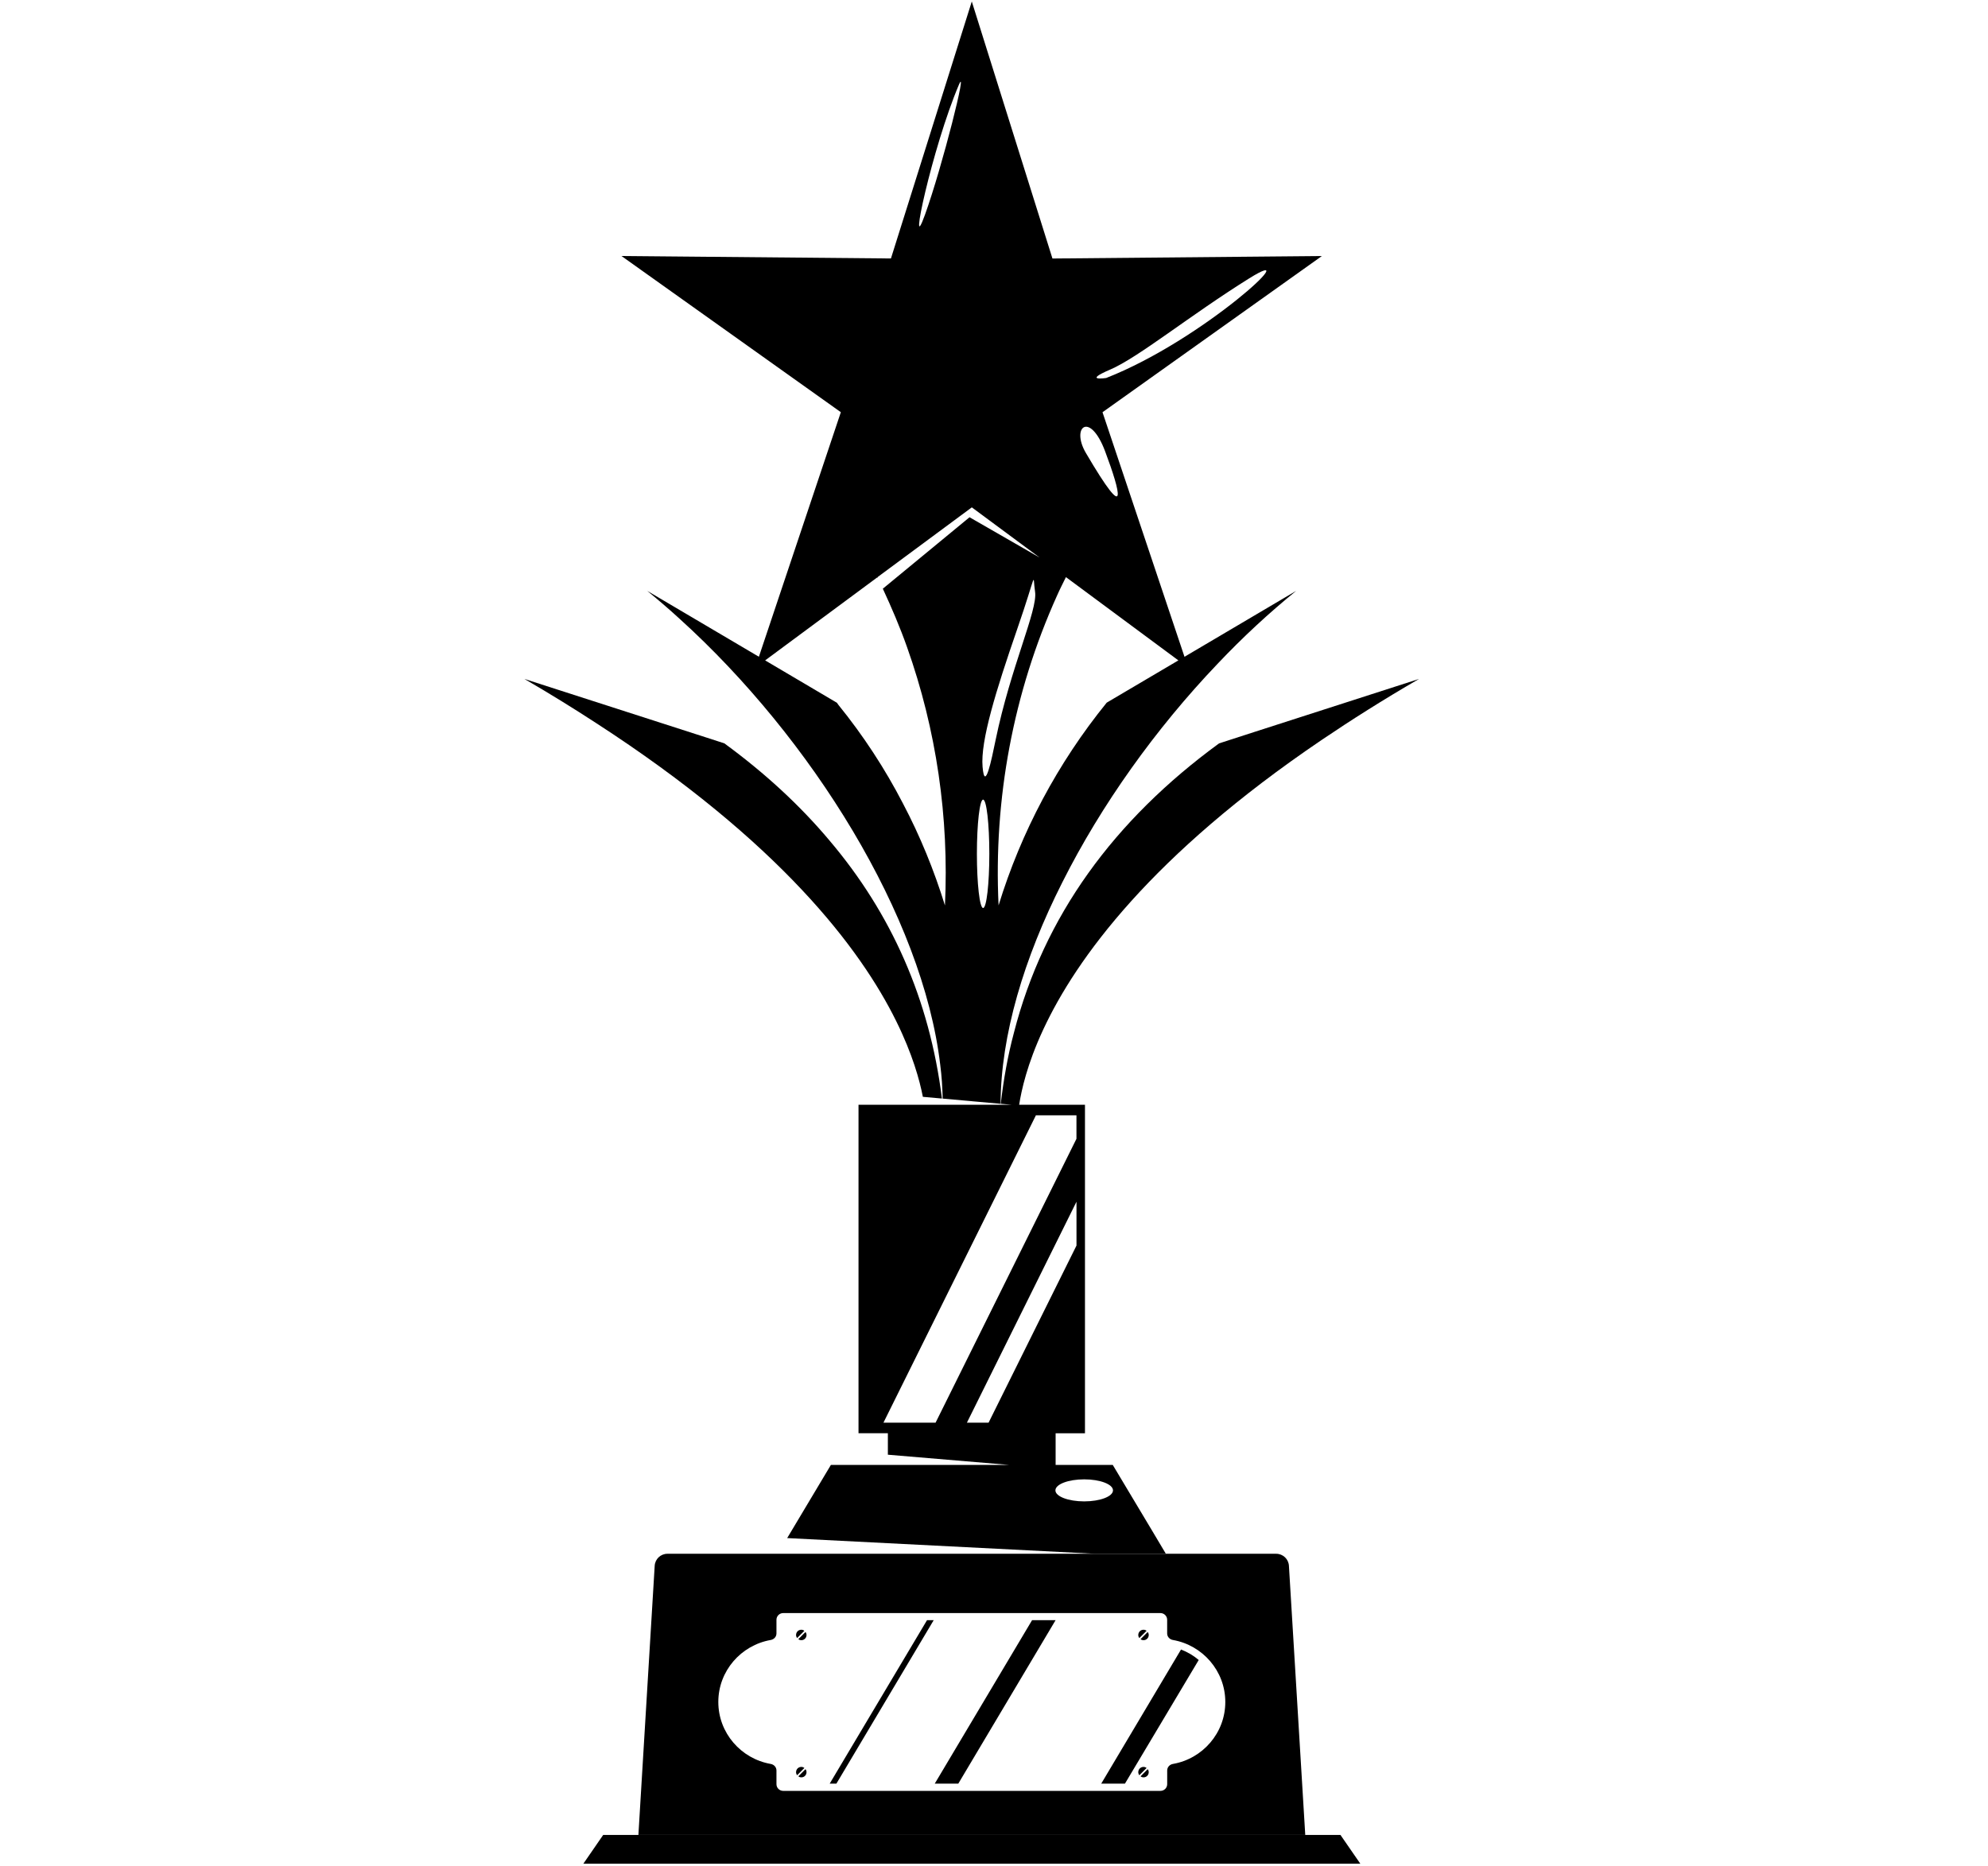 <?xml version="1.0" encoding="utf-8"?>
<!-- Generator: Adobe Illustrator 24.1.1, SVG Export Plug-In . SVG Version: 6.00 Build 0)  -->
<svg version="1.1" id="Layer_1" xmlns="http://www.w3.org/2000/svg" xmlns:xlink="http://www.w3.org/1999/xlink" x="0px" y="0px"
	 viewBox="0 0 595.28 558.86" style="enable-background:new 0 0 595.28 558.86;" xml:space="preserve">
<style type="text/css">
	.st0{fill:none;}
</style>
<polygon class="st0" points="264.33,176.31 290.3,154.91 311.27,166.98 290.99,151.95 262.8,172.82 262.87,173.23 263.54,176.96 "/>
<path class="st0" d="M299.01,271.16c6.74-21.95,17.66-42.58,32.38-60.71l6.2-3.66l15.26-9l-33.67-24.94
	c-0.9,1.85-1.85,3.67-2.67,5.55C303.41,207.44,297.48,239.29,299.01,271.16z"/>
<path class="st0" d="M229.09,197.78l21.46,12.67c0.16,0.21,0.32,0.37,0.42,0.58c7.52,9.27,13.99,19.18,19.39,29.61
	c5.14,9.78,9.31,20.01,12.57,30.53c1.27-26.34-2.55-52.63-11.35-77.36c-2.1-5.94-4.59-11.75-7.25-17.5l-0.79,0.65l-0.67-3.73
	c-0.06-0.11-0.11-0.23-0.16-0.34L229.09,197.78z"/>
<path class="st0" d="M291.05,329.8l0.02,0c0-0.03,0-0.06,0-0.09L291.05,329.8z"/>
<path d="M227.24,196.69l-33.43-19.73c3.23,2.65,6.46,5.4,9.64,8.32c39.52,35.76,72.84,89.16,78.09,133.61
	c0.45,3.45,0.66,6.8,0.73,10.13l8.78,0.78l0.01-0.08c0,0.03,0,0.06,0,0.09l8.55,0.76c0.07-20.48,6.98-43.57,18.48-66.3
	c11.65-23.2,27.97-46.04,46.46-65.43c7.52-7.95,15.47-15.31,23.57-21.88l-33.44,19.74l-24.55-73.24l65.69-46.78l-80.68,0.74
	L290.99,0.44l-24.21,76.97l-80.69-0.74l65.69,46.78L227.24,196.69z M294.38,271.94c-1.03,0-1.86-7.27-1.86-16.23
	s0.83-16.23,1.86-16.23s1.86,7.27,1.86,16.23S295.41,271.94,294.38,271.94z M294.22,229.67c-0.68-7.78,4.06-22.99,10.31-41.09
	c6.26-18.09,4.57-16.74,5.41-11.33s-7.31,22.5-11.84,44.47C296.92,227.48,294.89,237.45,294.22,229.67z M332.44,110.68
	c8.41-3.6,23.88-16.24,41.6-27.3c17.71-11.05-13.57,18.38-42.82,29.83C331.22,113.21,324.03,114.28,332.44,110.68z M330.91,135.16
	c4.57,12.17,7.34,22.81-5.75,0.51C320.59,127.89,326.34,122.99,330.91,135.16z M316.51,178.39c0.82-1.88,1.77-3.71,2.67-5.55
	l33.67,24.94l-15.26,9l-6.2,3.66c-14.72,18.14-25.64,38.77-32.38,60.71C297.48,239.29,303.41,207.44,316.51,178.39z M287.11,25.43
	c2.87-6.76-4.9,24.35-10.14,38.89C271.73,78.86,279.13,44.23,287.11,25.43z M262.8,172.82l28.2-20.87l20.28,15.02l-20.97-12.06
	l-25.96,21.4c2.66,5.75,5.15,11.55,7.25,17.5c8.79,24.73,12.61,51.02,11.35,77.36c-3.25-10.52-7.42-20.75-12.57-30.53
	c-5.4-10.44-11.87-20.34-19.39-29.61c-0.11-0.21-0.26-0.37-0.42-0.58l-21.46-12.67l33.62-24.89c0.06,0.11,0.11,0.23,0.16,0.34
	L262.8,172.82z"/>
<path d="M395.66,221.67c8.85-5.99,18.54-12.13,29.24-18.33l-49.53,15.95l-10.33,3.34c-31.47,22.99-52.5,51.76-61.45,86.72
	c-1.83,6.85-3.08,13.91-3.93,21.22l3.24,0.29h-45.83v98.38h8.79v6.43l36.36,3.06H248.8l-13.09,21.91l91.93,4.68h21.45l-4.13-6.94
	l-11.76-19.65h-17.11v-9.48h8.79v-98.38h-19.71c1.38-8.69,6.73-31.2,33.59-61.03C351.9,255.26,370.17,238.94,395.66,221.67z
	 M324.65,443.05c4.76,0,8.62,1.48,8.62,3.3c0,1.82-3.86,3.3-8.62,3.3c-4.76,0-8.62-1.48-8.62-3.3
	C316.03,444.52,319.89,443.05,324.65,443.05z M322.34,373.03l-26.32,53.04h-6.49l32.81-66.17V373.03z M310.19,334.02h12.14v7.04
	l-42.18,85.01h-15.61L310.19,334.02z"/>
<path d="M268.35,305.8c4.92,9.97,7.02,17.72,7.99,22.69l5.71,0.51c-3.7-29.66-15.11-55.39-33.68-77.29
	c-8.85-10.54-19.39-20.24-31.47-29.08l-5.24-1.7l-54.62-17.59c7.58,4.4,14.67,8.79,21.35,13.14
	C233.49,252.13,257.65,284.13,268.35,305.8z"/>
<path d="M385.95,468.92c-0.12-2.01-1.79-3.58-3.81-3.58H199.85c-2.02,0-3.69,1.57-3.81,3.58l-4.88,80.62h199.68L385.95,468.92z
	 M351.23,528.28c-0.98,0.17-1.73,0.96-1.73,1.96v4.1c0,1.11-0.9,2.01-2.01,2.01H234.51c-1.11,0-2.01-0.9-2.01-2.01v-4.1
	c0-1-0.75-1.79-1.73-1.96c-8.87-1.55-15.68-9.26-15.68-18.56c0-9.3,6.81-17,15.68-18.56c0.98-0.17,1.73-0.96,1.73-1.96v-4.09
	c0-1.11,0.9-2.01,2.01-2.01h112.97c1.11,0,2.01,0.9,2.01,2.01v4.09c0,1,0.75,1.79,1.73,1.96c8.87,1.55,15.68,9.26,15.68,18.56
	C366.91,519.02,360.1,526.73,351.23,528.28z"/>
<polygon points="390.84,549.54 390.84,549.54 191.16,549.54 191.16,549.54 180.62,549.54 174.68,558.16 407.33,558.16 
	401.38,549.54 "/>
<polygon points="390.84,549.54 390.84,549.54 191.16,549.54 191.16,549.54 "/>
<path d="M239.06,490.9c0.21,0.21,0.53,0.32,0.9,0.32c0.85,0,1.54-0.69,1.54-1.54c0-0.37-0.11-0.69-0.32-0.9L239.06,490.9z"/>
<path d="M239.96,488.09c-0.9,0-1.59,0.69-1.59,1.59c0,0.32,0.11,0.64,0.32,0.9l2.17-2.17C240.59,488.2,240.27,488.09,239.96,488.09z
	"/>
<path d="M342.43,491.22c0.85,0,1.54-0.69,1.54-1.54c0-0.37-0.11-0.69-0.32-0.9l-2.12,2.12
	C341.74,491.11,342.06,491.22,342.43,491.22z"/>
<path d="M343.33,488.41c-0.26-0.21-0.58-0.32-0.9-0.32c-0.9,0-1.59,0.69-1.59,1.59c0,0.32,0.11,0.64,0.32,0.9L343.33,488.41z"/>
<path d="M239.96,529.17c-0.9,0-1.59,0.69-1.59,1.59c0,0.32,0.11,0.64,0.32,0.9l2.17-2.17C240.59,529.28,240.27,529.17,239.96,529.17
	z"/>
<path d="M239.06,531.98c0.21,0.21,0.53,0.32,0.9,0.32c0.85,0,1.54-0.69,1.54-1.54c0-0.37-0.11-0.69-0.32-0.9L239.06,531.98z"/>
<path d="M341.53,531.98c0.21,0.21,0.53,0.32,0.9,0.32c0.85,0,1.54-0.69,1.54-1.54c0-0.37-0.11-0.69-0.32-0.9L341.53,531.98z"/>
<path d="M342.43,529.17c-0.9,0-1.59,0.69-1.59,1.59c0,0.32,0.11,0.64,0.32,0.9l2.17-2.17C343.06,529.28,342.75,529.17,342.43,529.17
	z"/>
<path d="M329.75,534.18h7.1l22.09-37.03c-1.54-1.32-3.34-2.38-5.3-3.13L329.75,534.18z"/>
<polygon points="248.44,534.18 250.45,534.18 279.58,485.23 277.58,485.23 "/>
<polygon points="279.9,534.18 286.95,534.18 316.08,485.23 309.04,485.23 "/>
</svg>
